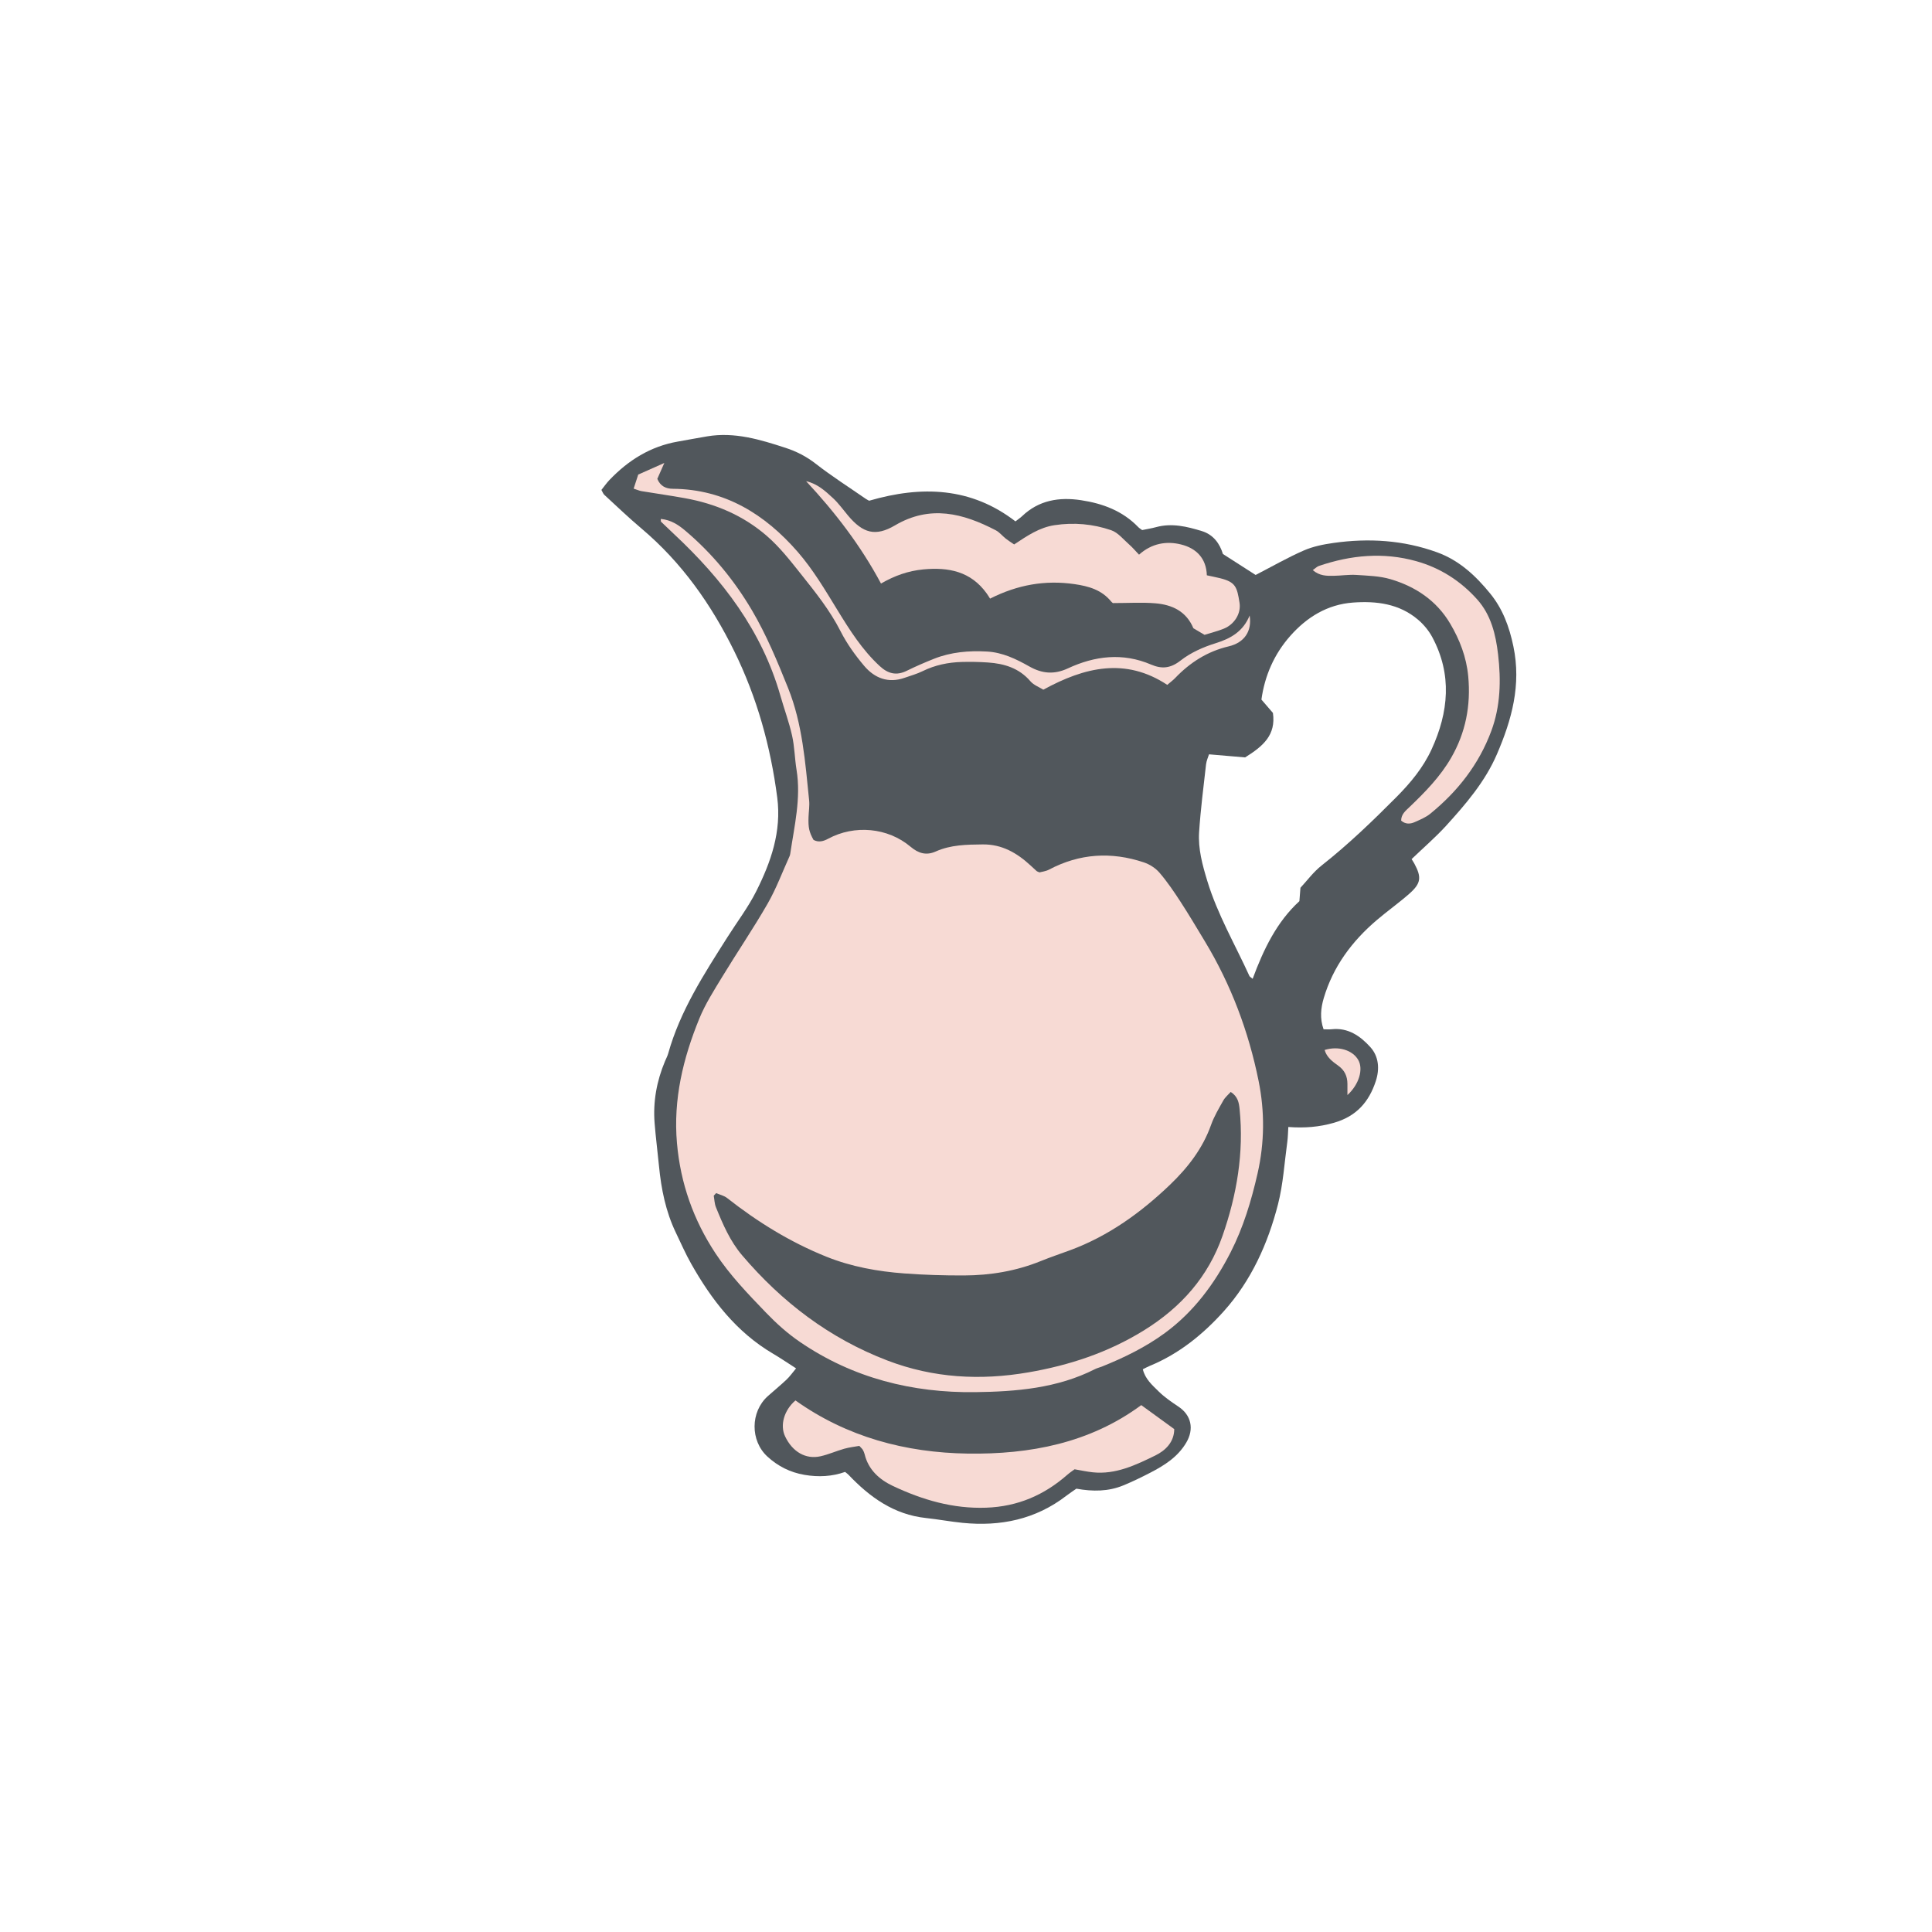 <svg version="1.1" id="svg" xmlns="http://www.w3.org/2000/svg" xmlns:xlink="http://www.w3.org/1999/xlink" x="0px" y="0px"
	 width="200px" height="200px" viewBox="0 0 200 200" enable-background="new 0 0 200 200" xml:space="preserve">
<path class="stroke" fill="#51575c"  fill-rule="evenodd" clip-rule="evenodd" d="M146.128,88.935c0.116,0.189,0.208,0.321,0.284,0.462
	c0.768,1.427,0.698,2.051-0.538,3.137c-1.081,0.949-2.261,1.784-3.356,2.718c-2.563,2.185-4.516,4.806-5.483,8.07
	c-0.302,1.023-0.423,2.096-0.02,3.229c0.288,0,0.569,0.026,0.845-0.004c1.702-0.186,2.963,0.708,3.995,1.846
	c0.884,0.975,0.974,2.273,0.569,3.516c-0.704,2.16-2.007,3.654-4.335,4.321c-1.541,0.442-3.047,0.562-4.722,0.436
	c-0.038,0.578-0.04,1.058-0.104,1.529c-0.3,2.164-0.426,4.372-0.965,6.474c-1.043,4.071-2.771,7.897-5.591,11.048
	c-2.141,2.391-4.647,4.431-7.686,5.68c-0.222,0.091-0.435,0.21-0.717,0.349c0.242,1.008,0.975,1.64,1.625,2.281
	c0.61,0.603,1.335,1.102,2.054,1.58c1.347,0.892,1.646,2.331,0.822,3.726c-0.884,1.498-2.265,2.363-3.737,3.125
	c-0.914,0.472-1.843,0.925-2.794,1.315c-1.533,0.629-3.133,0.643-4.85,0.335c-0.312,0.22-0.687,0.463-1.042,0.736
	c-3.181,2.448-6.812,3.191-10.728,2.802c-1.27-0.126-2.529-0.366-3.799-0.501c-3.315-0.354-5.812-2.152-8.021-4.48
	c-0.083-0.087-0.186-0.156-0.351-0.292c-1.344,0.477-2.748,0.553-4.208,0.303c-1.487-0.255-2.742-0.895-3.826-1.885
	c-1.799-1.645-1.772-4.638,0.027-6.256c0.643-0.579,1.318-1.123,1.945-1.718c0.349-0.331,0.629-0.734,0.988-1.164
	c-0.86-0.55-1.605-1.059-2.38-1.516c-3.79-2.23-6.362-5.568-8.479-9.313c-0.588-1.039-1.066-2.141-1.585-3.218
	c-1.051-2.187-1.517-4.521-1.749-6.916c-0.143-1.477-0.335-2.948-0.452-4.427c-0.174-2.216,0.215-4.35,1.074-6.4
	c0.111-0.266,0.253-0.523,0.331-0.799c1.24-4.437,3.722-8.239,6.148-12.07c0.993-1.568,2.13-3.062,2.96-4.712
	c1.529-3.039,2.64-6.204,2.181-9.729c-0.685-5.274-2.093-10.339-4.433-15.108c-2.381-4.854-5.451-9.219-9.628-12.74
	c-1.322-1.113-2.569-2.313-3.842-3.483c-0.114-0.104-0.167-0.278-0.297-0.505c0.269-0.335,0.521-0.702,0.824-1.02
	c1.954-2.05,4.254-3.491,7.086-3.985c1.015-0.178,2.026-0.37,3.042-0.541c2.828-0.476,5.475,0.332,8.105,1.188
	c1.134,0.369,2.176,0.902,3.146,1.66c1.654,1.291,3.433,2.422,5.16,3.617c0.134,0.093,0.284,0.162,0.352,0.199
	c5.437-1.582,10.553-1.404,15.147,2.139c0.31-0.243,0.517-0.378,0.693-0.546c1.732-1.652,3.831-1.99,6.088-1.649
	c2.243,0.338,4.307,1.102,5.929,2.786c0.111,0.116,0.258,0.197,0.405,0.308c0.487-0.101,0.974-0.176,1.446-0.305
	c1.63-0.445,3.194-0.061,4.733,0.409c1.202,0.368,1.859,1.308,2.182,2.372c1.221,0.782,2.358,1.512,3.386,2.172
	c1.697-0.875,3.298-1.796,4.979-2.532c0.963-0.422,2.043-0.638,3.092-0.785c3.638-0.512,7.225-0.294,10.712,0.97
	c2.298,0.833,4.001,2.43,5.5,4.27c1.298,1.595,1.976,3.429,2.401,5.472c0.83,3.983-0.164,7.585-1.707,11.165
	c-1.233,2.858-3.228,5.163-5.277,7.422C148.606,86.679,147.383,87.729,146.128,88.935z M134.622,91.902
	c0.669-0.716,1.337-1.634,2.196-2.311c2.753-2.169,5.264-4.588,7.73-7.069c1.467-1.477,2.775-3.049,3.646-4.942
	c1.775-3.86,2.149-7.756,0.07-11.632c-0.36-0.67-0.885-1.301-1.464-1.795c-1.947-1.661-4.309-1.954-6.741-1.776
	c-2.65,0.195-4.776,1.513-6.491,3.452c-1.67,1.888-2.647,4.128-2.985,6.592c0.463,0.537,0.863,1.001,1.19,1.38
	c0.33,2.301-1.027,3.449-2.879,4.606c-1.048-0.089-2.334-0.2-3.737-0.319c-0.085,0.282-0.265,0.661-0.309,1.054
	c-0.264,2.329-0.561,4.656-0.717,6.992c-0.115,1.74,0.347,3.417,0.855,5.085c1.052,3.453,2.87,6.556,4.352,9.812
	c0.04,0.088,0.157,0.142,0.336,0.295c1.132-3.059,2.501-5.898,4.839-8.037C134.55,92.822,134.579,92.455,134.622,91.902z"/>
<path fill-rule="evenodd" clip-rule="evenodd" fill="#f7dad4" class="fill" d="M68.405,53.719c1.072,0.101,1.844,0.632,2.56,1.237
	c2.766,2.338,5.052,5.13,6.872,8.215c1.499,2.54,2.644,5.31,3.747,8.057c1.489,3.71,1.774,7.687,2.177,11.621
	c0.059,0.568-0.041,1.152-0.062,1.729c-0.04,1.091,0.062,1.555,0.518,2.369c0.519,0.28,1.019,0.148,1.511-0.119
	c2.726-1.473,6.172-1.166,8.537,0.829c0.814,0.686,1.622,0.928,2.608,0.486c1.55-0.695,3.199-0.71,4.853-0.729
	c1.993-0.024,3.559,0.884,4.961,2.184c0.211,0.194,0.421,0.391,0.635,0.583c0.028,0.025,0.073,0.035,0.283,0.128
	c0.241-0.067,0.656-0.109,0.997-0.29c3.166-1.675,6.447-1.869,9.808-0.746c0.599,0.2,1.213,0.593,1.621,1.069
	c0.8,0.932,1.494,1.96,2.167,2.992c0.875,1.346,1.694,2.729,2.524,4.103c2.715,4.492,4.537,9.351,5.57,14.469
	c0.638,3.158,0.62,6.363-0.11,9.572c-0.644,2.83-1.472,5.578-2.785,8.151c-1.667,3.265-3.833,6.186-6.81,8.367
	c-1.992,1.46-4.229,2.553-6.532,3.477c-0.229,0.092-0.478,0.144-0.695,0.256c-3.903,1.988-8.185,2.332-12.402,2.386
	c-6.5,0.085-12.659-1.451-18.135-5.188c-1.305-0.89-2.449-1.922-3.543-3.059c-1.863-1.934-3.723-3.864-5.205-6.11
	c-2.288-3.465-3.632-7.255-3.996-11.422c-0.396-4.524,0.631-8.769,2.312-12.885c0.618-1.514,1.518-2.923,2.373-4.329
	c1.54-2.537,3.216-4.993,4.693-7.565c0.899-1.563,1.531-3.279,2.28-4.928c0.034-0.075,0.055-0.157,0.067-0.237
	c0.426-2.888,1.135-5.751,0.652-8.712c-0.19-1.172-0.201-2.38-0.461-3.534c-0.314-1.403-0.82-2.762-1.215-4.148
	c-1.923-6.725-5.994-12.031-11.013-16.716c-0.451-0.421-0.896-0.85-1.341-1.278C68.405,53.982,68.419,53.927,68.405,53.719z
	 M74.137,123.51c-0.084,0.09-0.168,0.18-0.251,0.27c0.072,0.397,0.078,0.822,0.227,1.189c0.711,1.76,1.464,3.513,2.708,4.975
	c4.125,4.847,9.036,8.597,15.037,10.894c4.768,1.825,9.647,2.082,14.592,1.23c4.237-0.729,8.266-2.05,11.992-4.362
	c3.846-2.386,6.637-5.554,8.112-9.77c1.479-4.227,2.228-8.608,1.769-13.123c-0.067-0.666-0.179-1.301-0.919-1.777
	c-0.259,0.292-0.578,0.55-0.764,0.882c-0.463,0.826-0.959,1.653-1.273,2.539c-0.864,2.444-2.43,4.444-4.231,6.172
	c-3.014,2.89-6.389,5.331-10.369,6.798c-1.004,0.37-2.021,0.711-3.012,1.113c-2.556,1.038-5.227,1.484-7.963,1.494
	c-2.057,0.008-4.118-0.056-6.169-0.208c-2.761-0.204-5.485-0.695-8.064-1.729c-3.732-1.497-7.125-3.592-10.284-6.076
	C74.958,123.771,74.519,123.676,74.137,123.51z"/>
<path fill-rule="evenodd" clip-rule="evenodd" fill="#f7dad4" class="fill" d="M91.201,60.408c-2.108-3.945-4.762-7.385-7.753-10.596
	c1.163,0.258,1.999,1.023,2.812,1.782c0.568,0.529,1.024,1.177,1.528,1.775c1.54,1.835,2.843,2.206,4.865,1.015
	c3.631-2.138,7.039-1.254,10.429,0.511c0.39,0.202,0.683,0.586,1.037,0.865c0.275,0.216,0.575,0.401,0.865,0.601
	c1.367-0.905,2.614-1.759,4.186-1.996c2.005-0.302,3.97-0.125,5.853,0.52c0.723,0.246,1.285,0.976,1.899,1.51
	c0.325,0.284,0.603,0.621,0.99,1.024c1.319-1.179,2.841-1.432,4.354-1.055c1.531,0.381,2.609,1.392,2.666,3.191
	c0.481,0.105,0.917,0.19,1.348,0.295c1.641,0.403,1.775,0.913,2.036,2.548c0.178,1.119-0.54,2.234-1.604,2.672
	c-0.644,0.265-1.327,0.43-2.02,0.649c-0.398-0.236-0.784-0.464-1.153-0.683c-0.739-1.767-2.213-2.437-3.932-2.582
	c-1.381-0.116-2.781-0.024-4.384-0.024c0.058,0.046-0.091-0.035-0.191-0.157c-0.983-1.204-2.311-1.588-3.795-1.804
	c-3.038-0.44-5.892,0.058-8.745,1.5c-0.124-0.191-0.229-0.369-0.349-0.535c-1.638-2.283-3.942-2.739-6.565-2.489
	C94.028,59.094,92.621,59.587,91.201,60.408z"/>
<path fill-rule="evenodd" clip-rule="evenodd" fill="#f7dad4" class="fill" d="M88.958,149.678c-0.464,0.084-1.022,0.144-1.556,0.293
	c-0.829,0.233-1.627,0.595-2.464,0.782c-1.539,0.344-2.908-0.462-3.667-2.063c-0.54-1.14-0.122-2.688,1.073-3.719
	c5.309,3.784,11.408,5.41,17.831,5.504c6.419,0.094,12.63-1.075,17.967-5.018c1.146,0.833,2.263,1.645,3.415,2.481
	c-0.006,1.348-0.913,2.223-1.966,2.737c-2.023,0.986-4.095,1.988-6.467,1.738c-0.609-0.064-1.211-0.199-1.883-0.313
	c-0.239,0.178-0.512,0.356-0.754,0.569c-2.403,2.108-5.129,3.288-8.391,3.407c-3.451,0.125-6.605-0.811-9.644-2.239
	c-1.387-0.652-2.557-1.668-2.947-3.298c-0.038-0.158-0.107-0.312-0.187-0.454C89.26,149.981,89.159,149.901,88.958,149.678z"/>
<path fill-rule="evenodd" clip-rule="evenodd" fill="#f7dad4" class="fill" d="M135.9,59.018c0.259-0.181,0.429-0.362,0.635-0.432
	c3.312-1.127,6.671-1.447,10.079-0.493c2.484,0.695,4.586,2.044,6.3,3.955c1.439,1.605,1.927,3.632,2.167,5.694
	c0.313,2.682,0.255,5.355-0.705,7.936c-1.284,3.452-3.474,6.244-6.303,8.55c-0.468,0.383-1.061,0.626-1.623,0.877
	c-0.464,0.207-0.954,0.236-1.404-0.156c0.005-0.668,0.467-1.022,0.879-1.417c1.612-1.542,3.174-3.139,4.295-5.083
	c1.505-2.607,2.052-5.413,1.771-8.438c-0.187-1.998-0.878-3.771-1.863-5.445c-1.406-2.385-3.589-3.845-6.191-4.611
	c-1.123-0.331-2.346-0.36-3.53-0.438c-0.777-0.051-1.563,0.08-2.346,0.09C137.335,59.62,136.596,59.625,135.9,59.018z"/>
<path fill-rule="evenodd" clip-rule="evenodd" fill="#f7dad4" class="fill" d="M129.363,63.717c0.253,1.615-0.533,2.808-2.174,3.196
	c-2.206,0.521-4.001,1.67-5.543,3.283c-0.224,0.233-0.49,0.425-0.812,0.701c-4.323-2.852-8.531-1.849-12.829,0.5
	c-0.415-0.263-0.992-0.47-1.339-0.875c-1.17-1.363-2.702-1.825-4.391-1.941c-0.899-0.062-1.803-0.08-2.703-0.055
	c-1.415,0.039-2.776,0.318-4.063,0.952c-0.587,0.289-1.231,0.464-1.851,0.684c-1.702,0.604-3.126,0.042-4.209-1.243
	c-0.923-1.094-1.781-2.287-2.427-3.56c-1.11-2.187-2.622-4.065-4.131-5.96c-1.103-1.385-2.182-2.774-3.539-3.945
	c-2.449-2.111-5.29-3.306-8.425-3.878c-1.5-0.273-3.011-0.483-4.515-0.733c-0.235-0.04-0.458-0.144-0.816-0.26
	c0.165-0.506,0.311-0.952,0.474-1.456c0.828-0.368,1.634-0.727,2.7-1.2c-0.331,0.751-0.536,1.216-0.725,1.646
	c0.329,0.785,0.912,1.021,1.614,1.027c5.387,0.046,9.539,2.645,12.925,6.538c1.583,1.819,2.837,3.943,4.105,6.012
	c1.275,2.081,2.563,4.123,4.373,5.797c0.857,0.795,1.727,1.026,2.805,0.493c0.923-0.455,1.87-0.865,2.826-1.245
	c1.758-0.697,3.597-0.852,5.471-0.748c1.618,0.088,3.027,0.775,4.393,1.546c1.316,0.743,2.566,0.859,3.988,0.199
	c2.793-1.299,5.681-1.651,8.614-0.395c1.112,0.477,2.02,0.395,3.064-0.425c1.042-0.815,2.346-1.391,3.623-1.787
	C127.442,66.09,128.699,65.346,129.363,63.717z"/>
<path fill-rule="evenodd" clip-rule="evenodd" fill="#f7dad4" class="fill" d="M139.485,113.361c0-0.51,0.001-0.833,0-1.157
	c-0.004-0.788-0.282-1.408-0.952-1.886c-0.584-0.416-1.19-0.859-1.409-1.625c1.426-0.444,2.908,0.014,3.486,1.041
	C141.142,110.679,140.705,112.246,139.485,113.361z"/>
</svg>
